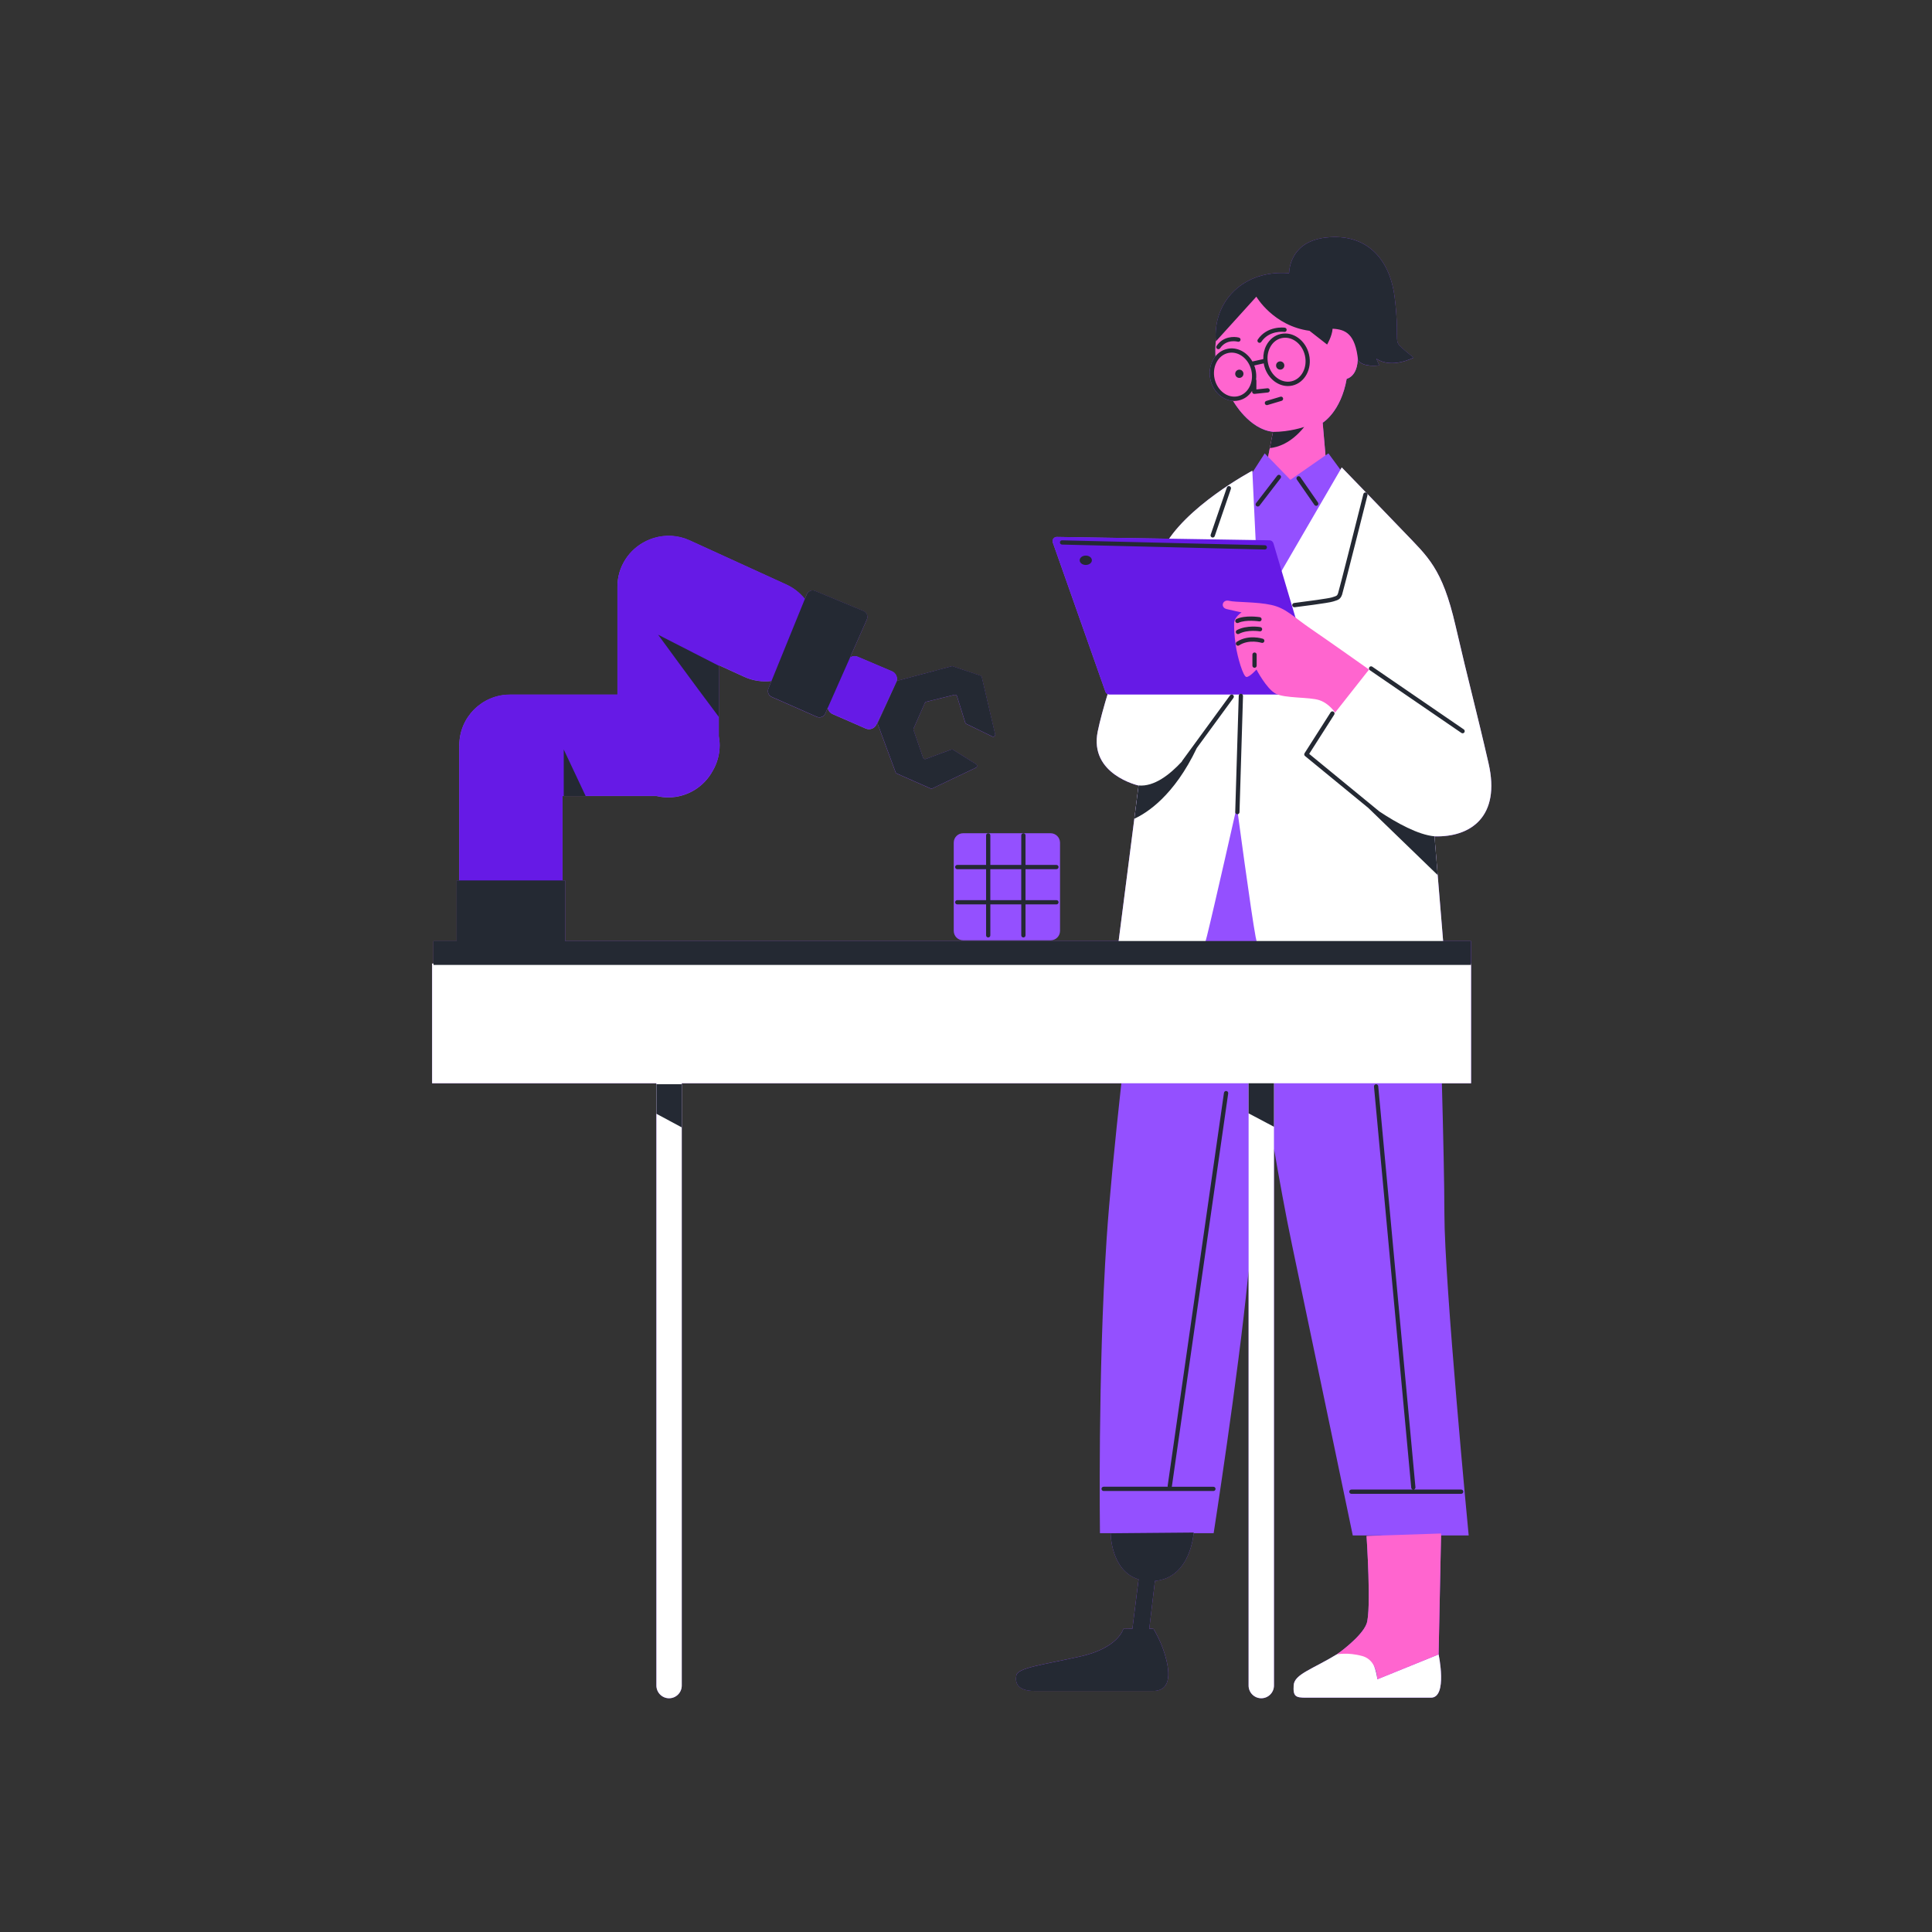 <svg xmlns="http://www.w3.org/2000/svg" xmlns:xlink="http://www.w3.org/1999/xlink" width="600" zoomAndPan="magnify" viewBox="0 0 450 450" height="600" preserveAspectRatio="xMidYMid meet" version="1.0"><rect x="0" y="0" width="450" height="450" fill="#333333" stroke="none"/><defs><clipPath id="937fe0d360"><path d="M 100.59 55 L 348 55 L 348 395.566 L 100.59 395.566 Z M 100.59 55 " clip-rule="nonzero"/></clipPath><clipPath id="cc8d97caee"><path d="M 100.59 108 L 348 108 L 348 395.566 L 100.59 395.566 Z M 100.59 108 " clip-rule="nonzero"/></clipPath><clipPath id="8311e27a25"><path d="M 100.59 55 L 343 55 L 343 394 L 100.59 394 Z M 100.59 55 " clip-rule="nonzero"/></clipPath></defs><g clip-path="url(#937fe0d360)"><path fill="#9450ff" d="M 244.711 194.078 L 238.391 194.078 C 238.383 194.078 238.375 194.074 238.371 194.074 C 238.363 194.074 238.355 194.078 238.348 194.078 L 230.195 194.078 C 230.188 194.078 230.184 194.074 230.176 194.074 C 230.168 194.074 230.16 194.078 230.156 194.078 L 224.328 194.078 C 223.121 194.078 222.145 195.055 222.145 196.262 L 222.145 216.828 C 222.145 218.035 223.121 219.012 224.328 219.012 L 244.719 219.012 C 245.926 219.012 246.902 218.035 246.902 216.828 L 246.902 196.262 C 246.887 195.062 245.914 194.078 244.711 194.078 Z M 100.648 224.43 L 100.648 252.312 L 152.891 252.312 L 152.891 392.609 C 152.891 394.234 154.215 395.562 155.84 395.562 C 157.469 395.562 158.793 394.234 158.793 392.609 L 158.793 252.305 L 261.184 252.305 C 259.672 266.113 258.367 279.289 257.746 288.684 C 255.684 319.805 256.199 357.109 256.199 357.109 L 259.074 357.109 L 258.691 357.109 C 258.691 357.109 258.699 365.859 265.199 367.855 L 263.758 379.371 C 262.57 379.391 261.645 379.41 261.645 379.41 C 261.645 379.41 260.496 383.84 251.645 385.812 C 242.789 387.781 237.051 388.434 236.723 390.238 C 236.395 392.047 237.051 393.852 240.984 393.852 C 244.918 393.852 263.77 393.852 268.527 393.852 C 273.281 393.852 272.293 388.605 271.312 385.324 C 270.332 382.043 268.691 379.418 268.691 379.418 C 268.59 379.383 268.211 379.363 267.688 379.355 L 269.008 368.219 C 276.816 367.52 277.91 358.414 278.023 357.109 L 282.684 357.109 C 282.684 357.109 288.34 320.836 290.652 297.684 C 290.707 297.113 290.762 296.559 290.824 296 L 290.824 392.602 C 290.824 394.23 292.148 395.555 293.777 395.555 C 295.402 395.555 296.727 394.23 296.727 392.602 L 296.727 267.484 C 297.875 274.145 299.445 282.887 300.941 289.973 C 303.77 303.348 315.086 357.633 315.086 357.633 L 322.156 357.633 L 318.297 357.762 C 318.297 357.762 319.457 375.129 318.297 378.219 C 317.215 381.102 312.094 384.828 311.43 385.305 C 305.555 388.867 301.477 389.965 301.32 392.555 C 301.152 395.176 301.812 395.426 304.188 395.426 C 306.562 395.426 329.355 395.426 333.289 395.426 C 337.219 395.426 335.078 385.359 335.078 385.359 L 335.648 357.641 L 342.086 357.641 C 342.086 357.641 336.43 298.727 336.43 282.777 C 336.43 276.062 336.156 264.02 335.84 252.32 L 342.637 252.32 L 342.637 219.188 L 336.129 219.188 L 334.859 203.836 L 334.109 194.809 C 342.594 195.062 349.539 190.18 346.711 177.828 C 343.883 165.48 342.086 159.047 338.996 145.672 C 335.91 132.297 332.566 129.723 326.91 123.805 C 324.379 121.152 321.223 117.887 318.512 115.078 C 318.469 114.914 318.348 114.77 318.168 114.719 C 314.988 111.438 312.504 108.875 312.504 108.875 L 312.203 109.398 L 309.418 105.602 L 306.629 107.543 L 308.73 106.082 L 308.07 98.469 C 308.07 98.469 312.312 95.961 313.664 88.242 C 313.664 88.242 316.281 87.742 316.238 83.285 C 316.266 83.484 316.293 83.672 316.316 83.879 C 317.461 85.684 321.234 85.105 321.234 85.105 L 320.578 83.547 C 324.188 86.004 329.266 83.301 329.266 83.301 C 329.266 83.301 327.625 82.07 326.148 80.676 C 324.676 79.285 325.984 78.465 324.84 69.281 C 323.699 60.078 318.125 54.34 308.945 55.32 C 301.098 56.156 300.316 61.969 300.254 63.641 C 289.727 62.77 282.52 70.117 283.191 79.324 C 283.062 80.801 283.07 82.086 283.109 82.965 C 281.965 84.363 281.465 86.402 281.938 88.469 C 282.57 91.211 284.715 93.16 287.086 93.367 C 287.188 93.414 287.25 93.441 287.25 93.441 C 287.25 93.441 290.914 100 296.508 100.582 L 295.844 104 L 295.766 104.379 L 295.367 106.418 L 300.559 111.773 L 294.578 105.602 L 291.703 110.059 L 291.684 109.652 C 291.684 109.652 278.32 116.773 272.316 125.48 L 246.16 125.066 C 245.48 125.055 244.992 125.727 245.219 126.371 L 257.477 161.137 C 257.566 161.391 257.758 161.574 257.992 161.684 C 256.969 165.043 256.16 168.043 255.684 170.371 C 253.625 180.402 265.199 182.977 265.199 182.977 L 260.551 219.195 L 131.629 219.195 L 131.629 205.094 L 131.023 205.094 L 131.023 185.406 L 152.895 185.406 C 153.773 185.613 154.68 185.738 155.621 185.738 C 160.109 185.738 164.016 183.23 166.004 179.543 C 167.027 177.801 167.617 175.773 167.617 173.605 C 167.617 172.883 167.543 172.184 167.418 171.504 L 167.418 154.941 L 173.34 157.648 C 175.406 158.59 177.602 158.875 179.703 158.617 L 178.969 160.414 C 178.668 161.164 179.012 162.016 179.75 162.344 L 190.254 166.973 C 191.008 167.301 191.887 166.965 192.215 166.211 L 192.805 164.879 C 192.91 165.504 193.305 166.059 193.93 166.332 L 201.645 169.699 C 202.598 170.109 203.703 169.699 204.145 168.758 L 208.617 159.227 L 204.457 168.324 C 204.402 168.434 204.402 168.566 204.445 168.68 L 208.605 179.906 C 208.645 180.023 208.742 180.121 208.859 180.176 L 216.75 183.664 C 216.875 183.719 217.02 183.719 217.141 183.656 L 227.301 178.824 C 227.637 178.664 227.664 178.199 227.348 178 L 221.973 174.641 C 221.852 174.566 221.699 174.547 221.562 174.602 L 215.605 176.805 C 215.359 176.895 215.082 176.762 214.992 176.516 L 212.77 170.027 C 212.73 169.918 212.734 169.793 212.785 169.684 L 215.406 163.738 C 215.469 163.605 215.586 163.504 215.723 163.469 L 222.332 161.848 C 222.57 161.789 222.816 161.934 222.895 162.164 L 224.82 168.332 C 224.863 168.453 224.945 168.559 225.062 168.613 L 231.117 171.559 C 231.473 171.73 231.871 171.414 231.781 171.031 L 228.664 157.723 C 228.633 157.566 228.516 157.434 228.355 157.387 L 221.91 155.211 C 221.824 155.184 221.727 155.176 221.637 155.203 L 209.105 158.555 C 208.969 158.59 208.859 158.684 208.797 158.816 L 208.75 158.926 C 209.188 157.949 208.742 156.797 207.754 156.379 L 199.805 153 C 199.18 152.73 198.496 152.828 197.973 153.184 L 201.898 144.305 C 202.234 143.543 201.879 142.645 201.109 142.328 L 189.84 137.652 C 189.078 137.336 188.199 137.699 187.891 138.469 L 187.453 139.547 C 186.332 138.148 184.887 136.965 183.141 136.172 L 160.617 125.879 C 157.898 124.637 154.957 124.523 152.301 125.328 C 152.141 125.375 151.984 125.426 151.832 125.48 C 151.688 125.527 151.551 125.582 151.406 125.637 C 151.117 125.746 150.836 125.871 150.562 126 C 150.555 126.008 150.551 126.008 150.535 126.016 C 146.562 127.918 143.809 131.961 143.809 136.664 L 143.809 161.809 L 118.781 161.809 C 112.258 161.809 106.977 167.094 106.977 173.617 C 106.977 173.727 106.988 173.84 106.988 173.949 C 106.988 174.059 106.977 174.168 106.977 174.277 L 106.977 205.113 L 106.371 205.113 L 106.371 219.215 L 100.961 219.215 L 100.961 224.461 L 100.648 224.461 Z M 320.809 391.141 C 320.809 391.141 320.66 389.727 320.102 388.145 C 320.805 389.609 320.809 391.141 320.809 391.141 Z M 320.809 391.141 " fill-opacity="1" fill-rule="nonzero"/></g><g clip-path="url(#cc8d97caee)"><path fill="#ffffff" d="M 301.32 392.547 C 301.152 395.168 301.812 395.418 304.188 395.418 C 306.562 395.418 329.355 395.418 333.289 395.418 C 337.219 395.418 335.078 385.352 335.078 385.352 L 320.809 391.141 C 320.809 391.141 319.684 380.25 311.656 385.164 C 305.656 388.84 301.484 389.926 301.32 392.547 Z M 100.648 252.312 L 152.891 252.312 L 152.891 392.602 C 152.891 394.23 154.215 395.555 155.84 395.555 C 157.469 395.555 158.793 394.23 158.793 392.602 L 158.793 252.312 L 290.824 252.312 L 290.824 392.602 C 290.824 394.23 292.148 395.555 293.777 395.555 C 295.402 395.555 296.727 394.23 296.727 392.602 L 296.727 252.312 L 342.637 252.312 L 342.637 224.43 L 336.566 224.43 L 334.117 194.793 C 342.602 195.047 349.547 190.164 346.719 177.812 C 343.891 165.469 342.094 159.035 339.004 145.66 C 335.914 132.285 332.574 129.707 326.918 123.789 C 321.262 117.871 312.52 108.871 312.52 108.871 L 293.234 142.055 L 291.691 109.641 C 291.691 109.641 275.746 118.125 270.859 127.902 C 265.973 137.68 257.746 160.32 255.684 170.352 C 253.625 180.383 265.199 182.957 265.199 182.957 L 259.879 224.43 L 100.648 224.43 Z M 294.523 224.43 L 278.91 224.43 C 279.891 222.395 280.598 220.121 281.141 217.945 C 282.684 211.773 288.086 187.844 288.086 187.844 C 288.086 187.844 291.43 212.797 292.457 218.199 C 292.816 220.066 293.453 222.301 294.523 224.43 Z M 294.523 224.43 " fill-opacity="1" fill-rule="nonzero"/></g><path fill="#661ae6" d="M 245.227 126.359 L 257.484 161.121 C 257.621 161.512 257.992 161.773 258.402 161.773 L 305.746 161.773 C 306.398 161.773 306.871 161.141 306.688 160.516 L 296.605 126.543 C 296.48 126.133 296.109 125.852 295.684 125.844 L 246.168 125.055 C 245.48 125.039 245 125.711 245.227 126.359 Z M 106.988 173.578 C 106.988 167.055 112.273 161.766 118.793 161.766 L 143.824 161.766 L 143.824 136.625 C 143.824 131.918 146.574 127.875 150.551 125.973 C 150.555 125.969 150.562 125.969 150.578 125.961 C 150.852 125.828 151.133 125.707 151.422 125.598 C 151.566 125.543 151.703 125.492 151.848 125.438 C 152.004 125.383 152.156 125.336 152.312 125.285 C 154.969 124.484 157.906 124.594 160.633 125.836 L 183.156 136.129 C 189.086 138.84 191.699 145.844 188.988 151.777 C 186.277 157.711 179.277 160.324 173.348 157.613 L 167.426 154.906 L 167.426 171.469 C 167.551 172.148 167.625 172.848 167.625 173.57 C 167.625 175.738 167.027 177.766 166.012 179.508 C 164.016 183.195 160.109 185.703 155.629 185.703 C 154.688 185.703 153.781 185.578 152.902 185.375 L 131.031 185.375 L 131.031 219.051 L 106.98 219.051 L 106.98 174.223 C 106.98 174.113 106.996 174.004 106.996 173.895 C 107.004 173.797 106.988 173.695 106.988 173.578 Z M 197.312 153.945 C 197.738 152.992 198.852 152.551 199.812 152.957 L 207.762 156.336 C 208.762 156.762 209.207 157.938 208.75 158.918 L 204.145 168.723 C 203.703 169.664 202.594 170.082 201.645 169.664 L 193.93 166.301 C 192.957 165.875 192.512 164.734 192.941 163.758 Z M 197.312 153.945 " fill-opacity="1" fill-rule="nonzero"/><path fill="#ff65cf" d="M 285.711 141.863 C 287.258 142.246 289.184 142.633 289.184 142.633 C 289.184 142.633 287.449 143.793 287.449 145.137 C 287.449 146.484 287.449 147.645 287.832 150.348 C 288.219 153.047 289.57 157.684 290.336 157.684 C 291.105 157.684 292.652 155.945 292.652 155.945 C 292.652 155.945 294.965 160.379 297.086 161.539 C 299.203 162.699 304.992 162.309 307.305 163.086 C 309.617 163.855 310.969 165.984 310.969 165.984 L 318.875 155.953 C 318.875 155.953 309.617 149.395 305.375 146.496 C 301.133 143.605 299.59 141.676 296.117 140.902 C 292.645 140.133 287.824 140.324 286.281 139.941 C 284.742 139.547 284.168 141.477 285.711 141.863 Z M 283.199 84.172 C 283.199 84.172 281.078 66.809 294.965 66.039 C 308.855 65.262 310.391 76.07 310.391 76.07 C 310.391 76.07 315.602 76.453 316.176 82.051 C 316.754 87.648 313.672 88.223 313.672 88.223 C 312.32 95.941 308.078 98.445 308.078 98.445 L 308.738 106.062 L 300.559 111.754 L 295.367 106.398 L 296.508 100.562 C 290.914 99.984 287.25 93.422 287.25 93.422 C 287.25 93.422 282.816 91.492 282.23 88.793 C 281.664 86.102 283.199 84.172 283.199 84.172 Z M 318.297 378.211 C 319.457 375.121 318.297 357.758 318.297 357.758 L 335.656 357.18 L 335.078 385.352 L 320.809 391.141 C 320.809 391.141 320.809 386.703 317.336 385.734 C 313.863 384.773 311.359 385.352 311.359 385.352 C 311.359 385.352 317.145 381.301 318.297 378.211 Z M 318.297 378.211 " fill-opacity="1" fill-rule="nonzero"/><g clip-path="url(#8311e27a25)"><path fill="#242933" d="M 293.281 144.73 C 293.555 144.773 293.809 144.59 293.852 144.32 C 293.895 144.051 293.707 143.793 293.441 143.75 C 293.301 143.73 290.051 143.223 288.012 144.176 C 287.766 144.293 287.652 144.59 287.77 144.836 C 287.852 145.012 288.031 145.125 288.223 145.125 C 288.293 145.125 288.367 145.109 288.438 145.074 C 290.195 144.25 293.246 144.727 293.281 144.73 Z M 293.977 146.641 C 293.926 146.91 293.672 147.094 293.398 147.047 C 293.371 147.039 290.578 146.578 288.574 147.637 C 288.5 147.676 288.422 147.691 288.34 147.691 C 288.16 147.691 287.992 147.594 287.902 147.43 C 287.77 147.191 287.867 146.887 288.105 146.758 C 290.422 145.535 293.441 146.043 293.57 146.062 C 293.844 146.113 294.023 146.375 293.977 146.641 Z M 288.613 150.312 C 288.531 150.371 288.438 150.398 288.348 150.398 C 288.184 150.398 288.023 150.312 287.93 150.172 C 287.777 149.945 287.848 149.633 288.074 149.484 C 290.812 147.707 294.023 148.742 294.16 148.781 C 294.422 148.871 294.559 149.148 294.477 149.406 C 294.387 149.668 294.105 149.805 293.852 149.723 C 293.816 149.719 290.949 148.805 288.613 150.312 Z M 292.699 152.469 L 292.699 155.047 C 292.699 155.32 292.48 155.539 292.203 155.539 C 291.93 155.539 291.711 155.32 291.711 155.047 L 291.711 152.469 C 291.711 152.195 291.93 151.977 292.203 151.977 C 292.48 151.977 292.699 152.195 292.699 152.469 Z M 298.184 84.172 C 298.719 84.172 299.145 84.605 299.145 85.133 C 299.145 85.668 298.711 86.094 298.184 86.094 C 297.648 86.094 297.223 85.664 297.223 85.133 C 297.215 84.605 297.648 84.172 298.184 84.172 Z M 288.664 86.102 C 289.199 86.102 289.625 86.535 289.625 87.062 C 289.625 87.598 289.191 88.023 288.664 88.023 C 288.129 88.023 287.703 87.59 287.703 87.062 C 287.703 86.535 288.133 86.102 288.664 86.102 Z M 281.945 88.469 C 282.609 91.375 284.984 93.387 287.504 93.387 C 287.852 93.387 288.211 93.344 288.566 93.262 C 289.828 92.977 290.906 92.184 291.641 91.039 L 291.641 91.246 C 291.641 91.383 291.703 91.52 291.805 91.613 C 291.895 91.699 292.02 91.746 292.137 91.746 C 292.156 91.746 292.172 91.746 292.191 91.746 L 295.305 91.418 C 295.582 91.387 295.781 91.141 295.746 90.875 C 295.719 90.598 295.465 90.398 295.203 90.434 L 292.637 90.703 L 292.637 88.629 C 292.637 88.539 292.609 88.465 292.566 88.387 C 292.652 87.625 292.609 86.844 292.43 86.059 C 292.355 85.738 292.254 85.422 292.137 85.125 L 294.359 84.633 C 294.379 84.758 294.387 84.879 294.414 85.004 C 295.078 87.906 297.453 89.918 299.973 89.918 C 300.324 89.918 300.68 89.879 301.039 89.797 C 303.926 89.129 305.664 85.895 304.902 82.586 C 304.141 79.277 301.168 77.129 298.277 77.793 C 296.863 78.117 295.684 79.059 294.957 80.438 C 294.449 81.406 294.215 82.504 294.25 83.637 L 291.711 84.199 C 290.461 81.996 288.113 80.73 285.809 81.27 C 282.918 81.926 281.184 85.16 281.945 88.469 Z M 295.836 80.891 C 296.426 79.77 297.371 79.008 298.504 78.754 C 298.785 78.691 299.066 78.66 299.348 78.66 C 301.422 78.66 303.379 80.363 303.941 82.801 C 304.578 85.574 303.18 88.27 300.816 88.812 C 298.457 89.355 296.02 87.543 295.383 84.762 C 295.066 83.418 295.23 82.035 295.836 80.891 Z M 286.027 82.23 C 286.309 82.168 286.59 82.133 286.871 82.133 C 288.945 82.133 290.898 83.836 291.465 86.273 C 291.773 87.633 291.613 89.008 291.012 90.152 C 290.422 91.273 289.473 92.035 288.34 92.289 C 285.98 92.832 283.543 91.02 282.906 88.242 C 282.273 85.469 283.672 82.773 286.027 82.23 Z M 295.23 94.34 C 295.184 94.355 295.137 94.363 295.086 94.363 C 294.875 94.363 294.676 94.223 294.613 94.004 C 294.539 93.742 294.684 93.461 294.949 93.387 L 298.23 92.406 C 298.492 92.324 298.773 92.473 298.848 92.742 C 298.922 93.004 298.777 93.285 298.512 93.359 Z M 296.5 100.602 C 300.441 100.602 303.777 99.441 303.777 99.441 C 300.672 103.32 297.496 104.199 295.766 104.367 Z M 293.781 79.625 C 293.688 79.77 293.527 79.848 293.371 79.848 C 293.273 79.848 293.18 79.82 293.098 79.766 C 292.871 79.613 292.809 79.305 292.965 79.078 C 295.164 75.828 299.094 76.297 299.258 76.324 C 299.535 76.359 299.719 76.605 299.684 76.879 C 299.652 77.156 299.398 77.348 299.129 77.312 C 298.984 77.277 295.629 76.895 293.781 79.625 Z M 288.32 79.586 C 288.211 79.559 285.684 78.898 284.188 81.109 C 284.094 81.254 283.934 81.328 283.777 81.328 C 283.68 81.328 283.586 81.301 283.5 81.246 C 283.273 81.098 283.215 80.789 283.371 80.562 C 284.887 78.316 287.449 78.324 288.586 78.637 C 288.848 78.715 289.008 78.98 288.93 79.25 C 288.855 79.496 288.582 79.656 288.32 79.586 Z M 320.582 83.535 L 321.242 85.094 C 321.242 85.094 317.473 85.668 316.32 83.863 C 315.664 77.793 313.453 76.73 310.418 76.566 C 310.406 76.566 310.391 76.559 310.387 76.559 C 310.281 78.273 309.109 80.25 309.109 80.25 L 305.012 77.051 C 296.57 75.906 292.629 69.102 292.629 69.102 L 283.199 79.516 C 282.41 70.219 289.652 62.762 300.246 63.641 C 300.316 61.969 301.098 56.156 308.945 55.32 C 318.125 54.34 323.699 60.078 324.844 69.258 C 325.992 78.445 324.68 79.262 326.156 80.656 C 327.633 82.051 329.273 83.281 329.273 83.281 C 329.273 83.281 324.195 85.992 320.582 83.535 Z M 254.32 130.5 C 254.32 131.102 253.68 131.59 252.898 131.59 C 252.117 131.59 251.477 131.102 251.477 130.5 C 251.477 129.895 252.117 129.406 252.898 129.406 C 253.688 129.398 254.32 129.895 254.32 130.5 Z M 295.094 127.504 C 295.086 127.773 294.867 127.992 294.598 127.992 C 294.594 127.992 294.594 127.992 294.586 127.992 L 247.367 126.844 C 247.094 126.84 246.879 126.613 246.879 126.336 C 246.887 126.062 247.066 125.855 247.387 125.852 L 294.605 126.996 C 294.887 126.996 295.102 127.23 295.094 127.504 Z M 340.664 170.797 C 340.57 170.797 340.473 170.77 340.383 170.707 L 319.066 156.109 C 318.84 155.953 318.785 155.641 318.938 155.414 C 319.086 155.188 319.402 155.133 319.629 155.285 L 340.945 169.891 C 341.172 170.047 341.227 170.355 341.078 170.582 C 340.98 170.719 340.828 170.797 340.664 170.797 Z M 334.117 194.793 L 334.867 203.824 L 318.703 188.18 L 303.961 176.09 C 303.77 175.934 303.723 175.652 303.859 175.438 L 309.926 165.922 C 310.07 165.688 310.379 165.617 310.609 165.77 C 310.844 165.914 310.914 166.223 310.762 166.457 L 304.934 175.594 L 321.277 189 C 325.324 191.691 330.301 194.445 334.117 194.793 Z M 275.273 177.387 C 275.285 177.332 275.312 177.277 275.348 177.223 L 286.496 161.965 C 286.66 161.746 286.969 161.699 287.188 161.855 C 287.406 162.02 287.453 162.332 287.297 162.551 L 278.754 174.234 C 273.48 185.344 267.113 189.375 264.211 190.695 L 265.203 182.949 C 268.816 183.285 272.461 180.43 275.273 177.387 Z M 288.203 189.656 C 288.195 189.656 288.195 189.656 288.188 189.656 C 287.914 189.652 287.703 189.418 287.707 189.145 L 288.527 162.074 C 288.531 161.801 288.754 161.602 289.039 161.594 C 289.316 161.602 289.527 161.836 289.52 162.109 L 288.703 189.176 C 288.691 189.445 288.473 189.656 288.203 189.656 Z M 301.484 141.438 C 301.234 141.438 301.023 141.25 300.988 141.004 C 300.953 140.73 301.148 140.48 301.422 140.449 C 304.566 140.055 309.492 139.383 310.18 139.156 C 310.328 139.109 310.461 139.066 310.59 139.027 C 311.285 138.812 311.469 138.758 311.668 138.16 C 311.922 137.398 315.637 122.719 317.559 115.07 C 317.625 114.801 317.895 114.645 318.16 114.715 C 318.43 114.781 318.586 115.051 318.52 115.316 C 318.293 116.223 312.938 137.488 312.602 138.484 C 312.238 139.57 311.633 139.754 310.871 139.988 L 310.48 140.109 C 309.48 140.449 302.34 141.348 301.531 141.441 C 301.523 141.438 301.504 141.438 301.484 141.438 Z M 282.465 125.199 C 282.41 125.199 282.355 125.191 282.301 125.172 C 282.039 125.082 281.902 124.801 281.992 124.539 L 285.762 113.551 C 285.848 113.293 286.129 113.156 286.391 113.242 C 286.652 113.332 286.789 113.613 286.699 113.875 L 282.934 124.863 C 282.863 125.066 282.672 125.199 282.465 125.199 Z M 306.156 117.605 L 302.059 111.699 C 301.902 111.473 301.957 111.164 302.184 111.004 C 302.41 110.848 302.719 110.902 302.875 111.129 L 306.973 117.035 C 307.133 117.262 307.078 117.57 306.852 117.727 C 306.762 117.789 306.664 117.816 306.57 117.816 C 306.41 117.816 306.254 117.742 306.156 117.605 Z M 293.352 117.789 C 293.254 117.918 293.102 117.98 292.961 117.98 C 292.855 117.98 292.746 117.945 292.656 117.879 C 292.438 117.715 292.398 117.398 292.566 117.184 L 297.488 110.785 C 297.66 110.566 297.969 110.523 298.184 110.695 C 298.402 110.859 298.441 111.176 298.27 111.391 Z M 251.645 385.824 C 260.496 383.855 261.645 379.426 261.645 379.426 C 261.645 379.426 262.574 379.406 263.758 379.383 L 265.199 367.871 C 258.699 365.871 258.691 357.125 258.691 357.125 L 278.039 356.961 C 278.039 356.961 277.43 367.477 269.008 368.234 L 267.688 379.371 C 268.211 379.379 268.59 379.398 268.691 379.434 C 268.691 379.434 270.332 382.055 271.312 385.336 C 272.293 388.621 273.281 393.863 268.527 393.863 C 263.77 393.863 244.918 393.863 240.984 393.863 C 237.051 393.863 236.395 392.059 236.723 390.254 C 237.051 388.449 242.789 387.797 251.645 385.824 Z M 314.762 346.949 L 329.148 346.949 C 328.914 346.93 328.723 346.75 328.703 346.508 L 320.027 253.086 C 320 252.812 320.207 252.574 320.473 252.547 C 320.754 252.523 320.988 252.723 321.016 252.992 L 329.684 346.414 C 329.711 346.68 329.52 346.906 329.258 346.949 L 340.344 346.949 C 340.617 346.949 340.836 347.168 340.836 347.441 C 340.836 347.719 340.617 347.938 340.344 347.938 L 314.762 347.938 C 314.488 347.938 314.27 347.719 314.27 347.441 C 314.27 347.168 314.488 346.949 314.762 346.949 Z M 256.559 346.785 C 256.559 346.508 256.777 346.289 257.051 346.289 L 272 346.289 C 271.973 346.215 271.957 346.137 271.973 346.062 L 285.086 254.535 C 285.129 254.262 285.383 254.082 285.648 254.117 C 285.926 254.16 286.109 254.406 286.07 254.68 L 272.953 346.207 C 272.945 346.242 272.934 346.27 272.926 346.297 L 282.629 346.297 C 282.906 346.297 283.125 346.516 283.125 346.789 C 283.125 347.066 282.906 347.285 282.629 347.285 L 257.051 347.285 C 256.785 347.285 256.559 347.059 256.559 346.785 Z M 106.383 219.176 L 106.383 205.07 L 131.633 205.07 L 131.633 219.176 L 342.637 219.176 L 342.637 224.75 L 100.977 224.75 L 100.977 219.176 Z M 192.223 166.184 C 191.891 166.93 191.016 167.273 190.258 166.945 L 179.758 162.316 C 179.016 161.992 178.676 161.137 178.977 160.387 L 187.906 138.438 C 188.215 137.668 189.094 137.305 189.855 137.617 L 201.125 142.293 C 201.898 142.617 202.258 143.512 201.914 144.273 Z M 231.129 171.539 L 225.074 168.594 C 224.961 168.539 224.871 168.434 224.836 168.312 L 222.906 162.145 C 222.832 161.906 222.586 161.766 222.344 161.828 L 215.734 163.449 C 215.59 163.484 215.473 163.578 215.418 163.719 L 212.797 169.664 C 212.75 169.773 212.742 169.898 212.785 170.008 L 215.008 176.496 C 215.09 176.742 215.363 176.871 215.617 176.785 L 221.574 174.578 C 221.711 174.531 221.863 174.547 221.988 174.621 L 227.359 177.977 C 227.676 178.176 227.648 178.645 227.312 178.801 L 217.156 183.637 C 217.031 183.699 216.887 183.699 216.766 183.645 L 208.871 180.156 C 208.754 180.105 208.668 180.012 208.617 179.887 L 204.457 168.66 C 204.418 168.543 204.418 168.414 204.473 168.305 L 208.816 158.789 C 208.879 158.656 208.988 158.566 209.125 158.527 L 221.656 155.176 C 221.746 155.156 221.844 155.156 221.934 155.184 L 228.379 157.359 C 228.527 157.414 228.645 157.539 228.688 157.695 L 231.801 171.004 C 231.883 171.395 231.484 171.711 231.129 171.539 Z M 167.379 155.047 C 167.379 155.047 167.398 155.113 167.434 155.238 L 167.434 166.992 C 161.797 159.508 153.281 147.828 153.281 147.828 Z M 131.305 174.566 L 136.402 185.395 L 131.305 185.395 Z M 238.863 209.66 L 238.863 202.449 L 246.07 202.449 C 246.344 202.449 246.562 202.23 246.562 201.953 C 246.562 201.68 246.344 201.461 246.07 201.461 L 238.863 201.461 L 238.863 194.574 C 238.863 194.301 238.645 194.078 238.371 194.078 C 238.094 194.078 237.875 194.301 237.875 194.574 L 237.875 201.461 L 230.668 201.461 L 230.668 194.574 C 230.668 194.301 230.449 194.078 230.176 194.078 C 229.902 194.078 229.68 194.301 229.68 194.574 L 229.68 201.461 L 222.961 201.461 C 222.688 201.461 222.469 201.68 222.469 201.953 C 222.469 202.23 222.688 202.449 222.961 202.449 L 229.68 202.449 L 229.68 209.66 L 222.961 209.66 C 222.688 209.66 222.469 209.879 222.469 210.152 C 222.469 210.43 222.688 210.648 222.961 210.648 L 229.68 210.648 L 229.68 217.855 C 229.68 218.133 229.902 218.352 230.176 218.352 C 230.449 218.352 230.668 218.133 230.668 217.855 L 230.668 210.648 L 237.875 210.648 L 237.875 217.855 C 237.875 218.133 238.094 218.352 238.371 218.352 C 238.645 218.352 238.863 218.133 238.863 217.855 L 238.863 210.648 L 246.07 210.648 C 246.344 210.648 246.562 210.43 246.562 210.152 C 246.562 209.879 246.344 209.66 246.07 209.66 Z M 237.867 209.66 L 230.664 209.66 L 230.664 202.449 L 237.867 202.449 Z M 158.793 262.59 L 152.891 259.418 L 152.891 252.523 L 158.793 252.523 Z M 296.727 262.445 L 290.824 259.32 L 290.824 252.312 L 296.727 252.312 Z M 296.727 262.445 " fill-opacity="1" fill-rule="nonzero"/></g></svg>